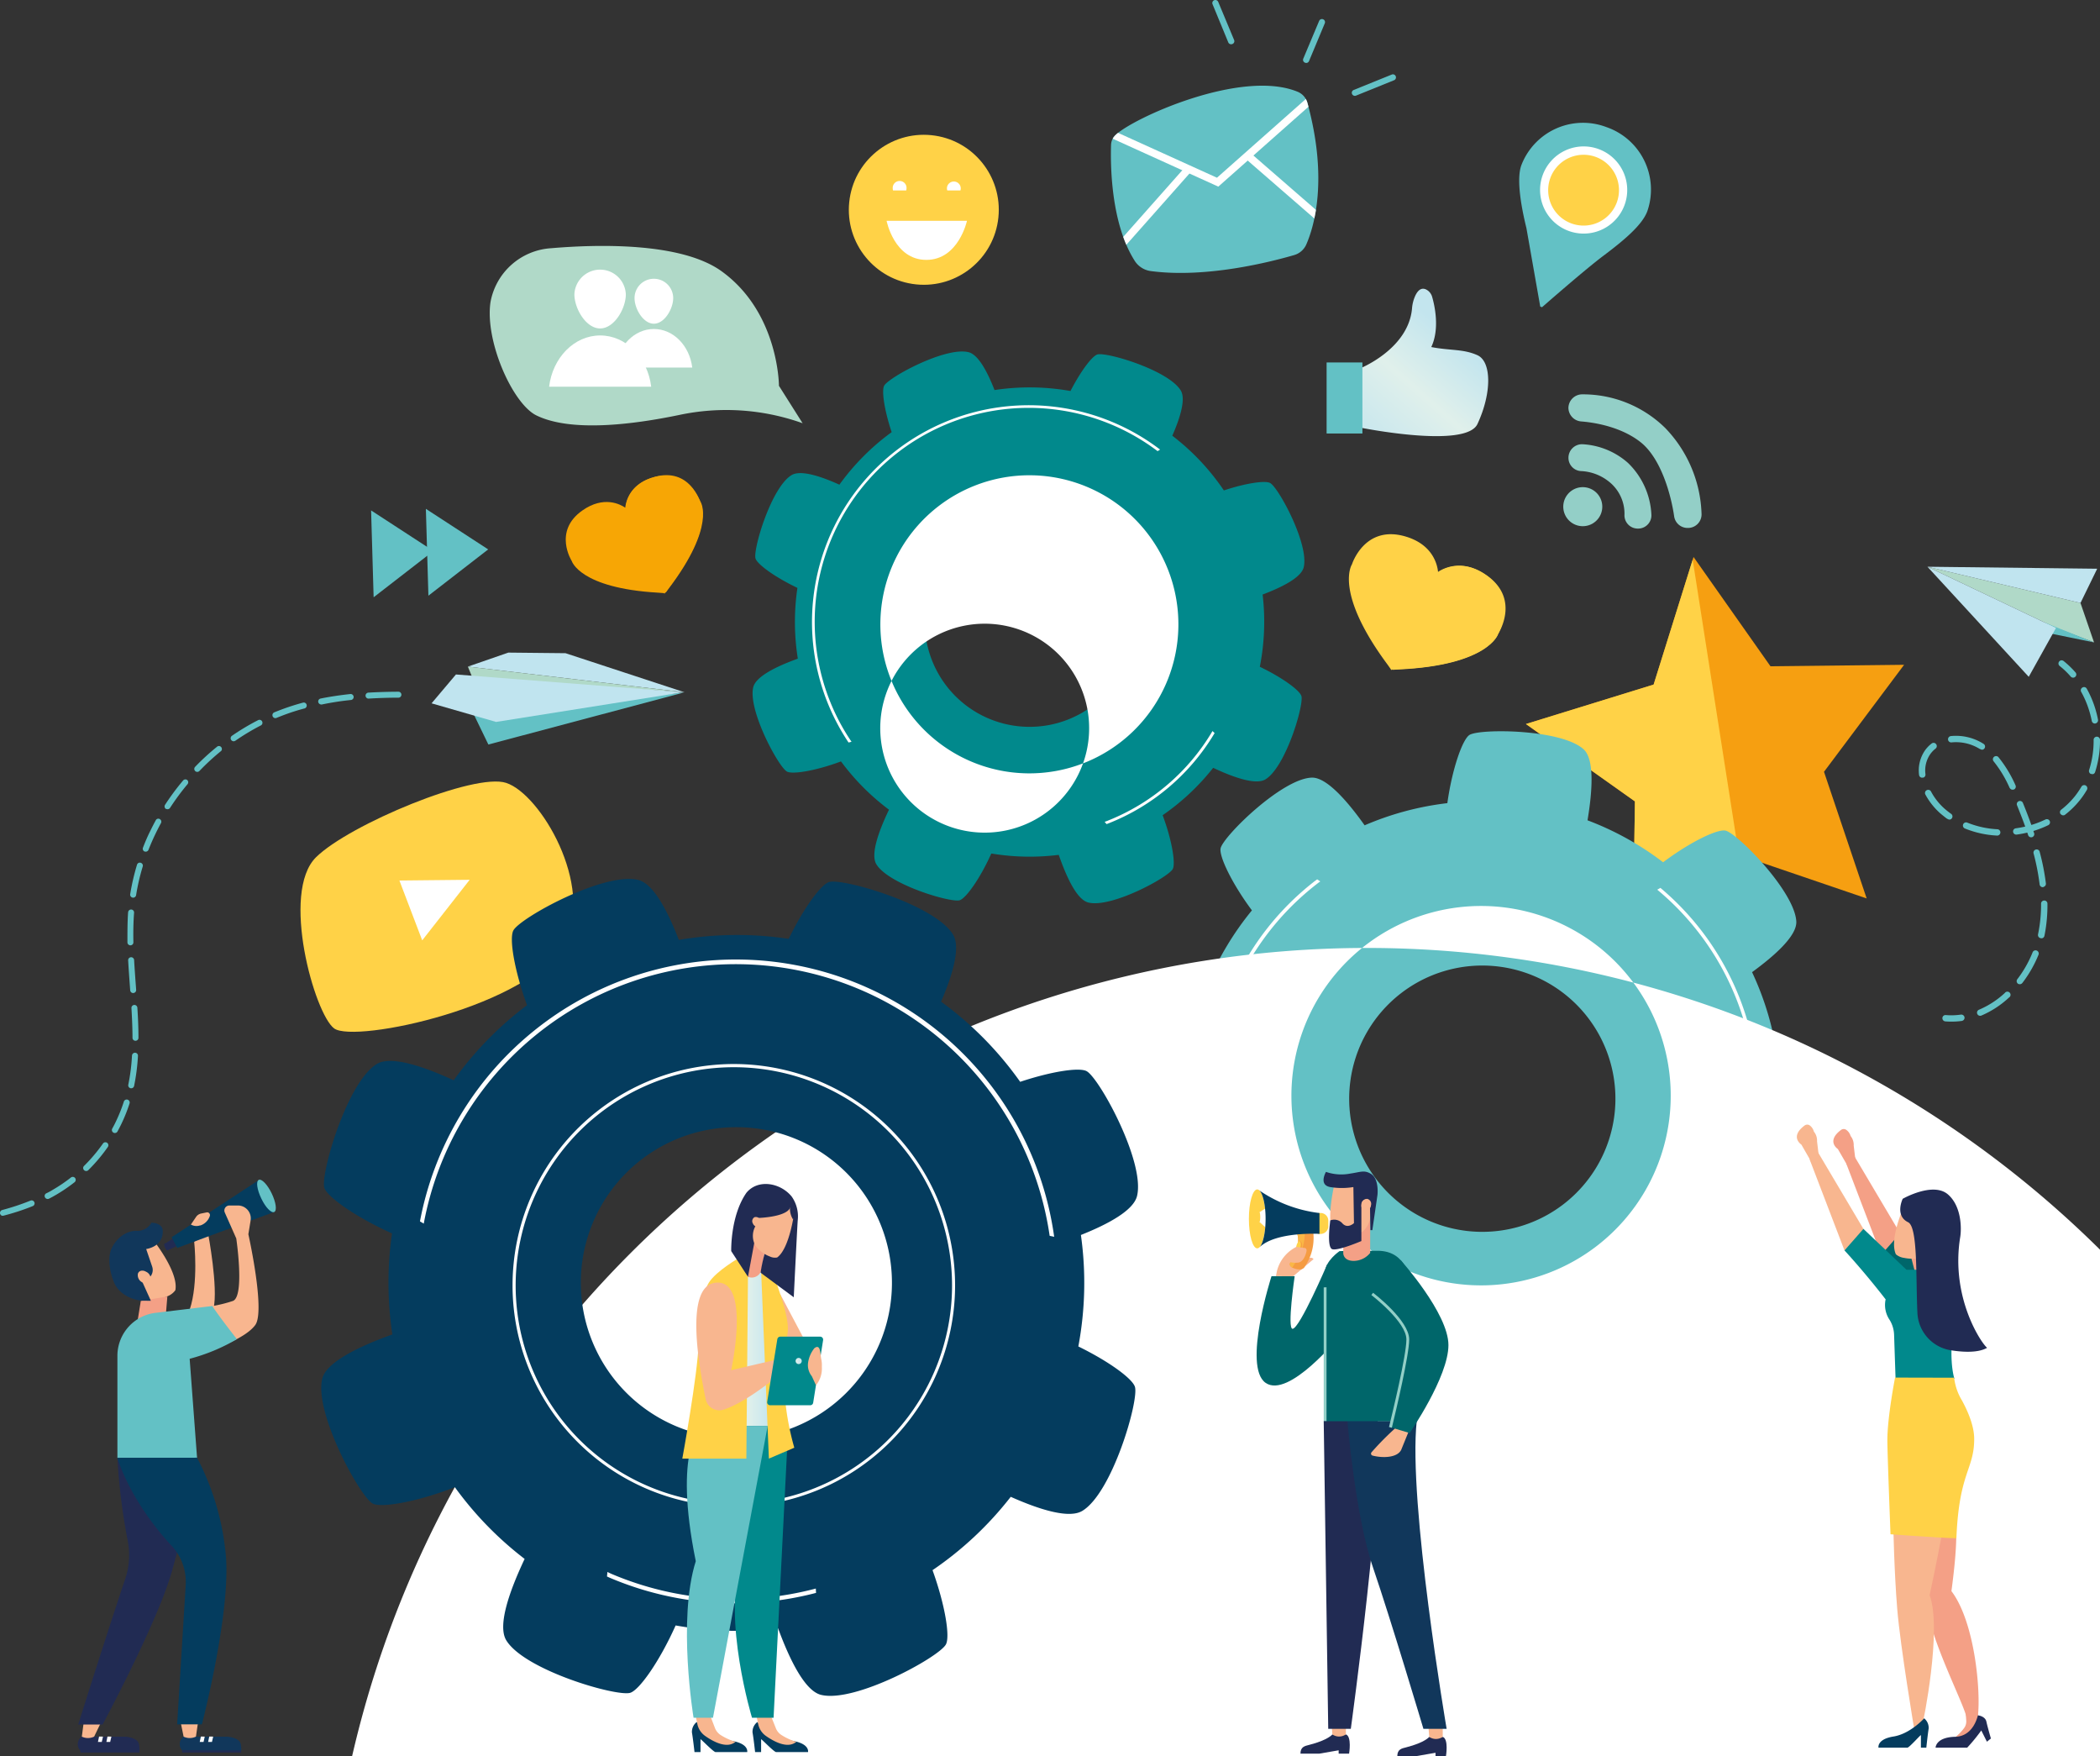 <svg xmlns="http://www.w3.org/2000/svg" xmlns:xlink="http://www.w3.org/1999/xlink" width="465.052" height="388.809" viewBox="0 0 465.052 388.809">
  <rect x="0" y="0" width="465.052" height="388.809" fill="#333333" stroke="none"/>
  <defs>
    <linearGradient id="linear-gradient" x1="0.744" y1="0.335" x2="0.141" y2="1.171" gradientUnits="objectBoundingBox">
      <stop offset="0" stop-color="#c3e5ee"/>
      <stop offset="0.41" stop-color="#e0f0eb"/>
      <stop offset="1" stop-color="#c0e4ef"/>
    </linearGradient>
    <linearGradient id="linear-gradient-2" x1="-55.904" y1="-51.05" x2="-54.944" y2="-51.05" gradientUnits="objectBoundingBox">
      <stop offset="0" stop-color="#f1f8f8"/>
      <stop offset="1" stop-color="#c0e4ef"/>
    </linearGradient>
    <linearGradient id="linear-gradient-3" x1="-48.166" y1="-43.036" x2="-47.175" y2="-43.036" xlink:href="#linear-gradient-2"/>
    <linearGradient id="linear-gradient-4" x1="-68.41" y1="-0.294" x2="-67.418" y2="-0.294" xlink:href="#linear-gradient-2"/>
    <linearGradient id="linear-gradient-5" x1="-90.324" y1="0.366" x2="-89.268" y2="0.366" xlink:href="#linear-gradient-2"/>
    <clipPath id="clip-path">
      <path id="Trazado_62" data-name="Trazado 62" d="M246.05,32c-.14,4-.16,17.12,5.13,25.58A5,5,0,0,0,254.72,60c12.39,1.69,26.93-2.08,31.89-3.53a4.22,4.22,0,0,0,2.69-2.38c1.73-4,4.85-14.43.23-31.33a3.71,3.71,0,0,0-2.16-2.44c-12.57-5.19-37,6.06-40.48,9.72a3.12,3.12,0,0,0-.84,1.96Z" fill="#63c1c5"/>
    </clipPath>
    <linearGradient id="linear-gradient-6" x1="0" y1="0.5" x2="1" y2="0.5" xlink:href="#linear-gradient"/>
    <linearGradient id="linear-gradient-7" y1="0.5" x2="0.993" y2="0.5" gradientUnits="objectBoundingBox">
      <stop offset="0" stop-color="#e0f0eb"/>
      <stop offset="1" stop-color="#c0e4ef"/>
    </linearGradient>
  </defs>
  <g id="Layer_2" data-name="Layer 2" transform="translate(0.001 -0.001)">
    <g id="Ñëîé_1" data-name="Ñëîé 1">
      <path id="Trazado_1" data-name="Trazado 1" d="M70,189.78c-7.92,7.78-.34,34.73,4,37.92,4.57,3.36,43.74-4.92,51.11-19.13,6.5-12.53-5.4-32.72-13-35.23C105.09,171,77.38,182.54,70,189.78Z" fill="#ffd247"/>
      <path id="Trazado_2" data-name="Trazado 2" d="M88.45,194.95,93.5,208.2l10.51-13.41Z" fill="#fff"/>
      <path id="Trazado_3" data-name="Trazado 3" d="M375.04,123.32l-8.84,28.25-28.28,8.73,24.14,17.13-.44,29.59,23.75-17.65,28.01,9.55-9.45-28.04,17.74-23.69-29.59.33Z" fill="#f69f11"/>
      <path id="Trazado_4" data-name="Trazado 4" d="M337.92,160.3l28.28-8.73,8.65-27.65,10.27,65.63-23.5,17.47.44-29.59Z" fill="#ffd247"/>
      <path id="Trazado_5" data-name="Trazado 5" d="M382.16,183.91c-1.71-.45-7.81,2.45-13.86,7a65.559,65.559,0,0,0-16.74-9.29c1.09-6.5,1.56-13.47-.83-15.69-4.85-4.51-22.86-4.65-25.28-3.23-1.55.91-3.87,7.49-4.93,15.12a65.391,65.391,0,0,0-18.32,4.91c-3.83-5.39-8.45-10.68-11.72-10.56-6.62.24-19.45,12.88-20.16,15.59-.44,1.71,2.44,7.77,6.92,13.8a65.289,65.289,0,0,0-9.95,16.68c-6.3-1-12.85-1.36-15,.95-4.51,4.85-4.65,22.86-3.23,25.28.85,1.44,6.6,3.55,13.54,4.69a65.581,65.581,0,0,0,4.89,19.73c-4.78,3.57-9.06,7.6-8.95,10.55.24,6.61,12.87,19.45,15.59,20.16,1.53.4,6.59-1.89,12-5.61a65.45,65.45,0,0,0,18.2,10.74c-.74,5.6-.8,11,1.25,12.9,4.85,4.51,22.87,4.65,25.29,3.23,1.33-.78,3.23-5.76,4.41-12a65.31,65.31,0,0,0,20.58-5.67c3.42,4.47,7.19,8.3,10,8.19,6.62-.24,19.46-12.87,20.16-15.59.4-1.53-1.9-6.61-5.63-12a65.619,65.619,0,0,0,10-18.27c5.86.84,11.67,1,13.66-1.14,4.51-4.85,4.65-22.87,3.23-25.29-.85-1.44-6.65-3.56-13.64-4.7A65.47,65.47,0,0,0,388,215.24c5.11-3.72,9.91-8.05,9.8-11.17C397.51,197.45,384.87,184.61,382.16,183.91ZM346.3,266.57a29.48,29.48,0,1,1,5.28-41.35,29.48,29.48,0,0,1-5.28,41.35Z" fill="#63c1c5"/>
      <path id="Trazado_6" data-name="Trazado 6" d="M353.72,275.78a42,42,0,1,1,7.52-58.85,42,42,0,0,1-7.52,58.85Zm-51-65.9a230.617,230.617,0,1,0,.02,0Z" fill="#fff"/>
      <path id="Trazado_7" data-name="Trazado 7" d="M367.72,196.57c-.23.14-.47.28-.72.41a60.14,60.14,0,0,1-60,102.4h0c-.18.21-.36.41-.56.61a60.91,60.91,0,0,0,61.24-103.43Z" fill="#fff"/>
      <path id="Trazado_8" data-name="Trazado 8" d="M270.34,228.1a59.83,59.83,0,0,1,21.39-32.47c.21-.17.43-.32.65-.48l-.69-.46-.44.32a60.6,60.6,0,0,0-21.62,32.74Z" fill="#fff"/>
      <path id="Trazado_9" data-name="Trazado 9" d="M174.24,170.81c1.19.71,6.44-.15,12-2.23a51.791,51.791,0,0,0,10.63,10.69c-2.25,4.68-4.13,9.85-2.81,12.06,2.69,4.47,16.28,8.52,18.42,8,1.38-.35,4.57-4.82,7.05-10.36a51.79,51.79,0,0,0,14.93.3c1.72,4.91,4,9.92,6.55,10.55,5.07,1.27,17.54-5.48,18.68-7.38.7-1.19-.15-6.41-2.22-11.95A51.571,51.571,0,0,0,268.66,170c4.54,2.14,9.42,3.84,11.55,2.57,4.47-2.68,8.52-16.28,8-18.42-.33-1.28-4.22-4.13-9.22-6.52a51.53,51.53,0,0,0,.62-16c4.4-1.66,8.52-3.77,9.09-6,1.26-5.06-5.49-17.54-7.39-18.67-1.07-.64-5.39,0-10.28,1.62a51.68,51.68,0,0,0-11.42-12.11c1.79-4.07,3-8.14,1.88-10-2.69-4.48-16.28-8.53-18.43-8-1.17.3-3.7,3.65-6,8.1a51.82,51.82,0,0,0-16.82-.21c-1.61-4.13-3.61-7.85-5.75-8.38-5.06-1.27-17.53,5.48-18.67,7.38-.63,1.07,0,5.42,1.64,10.32a51.68,51.68,0,0,0-11.57,11.63c-4.25-1.92-8.61-3.31-10.59-2.12-4.47,2.68-8.52,16.28-8,18.42.33,1.28,4.26,4.15,9.29,6.55a51.8,51.8,0,0,0,.09,15.67c-4.69,1.69-9.27,3.92-9.87,6.31C165.59,157.2,172.34,169.68,174.24,170.81Zm45.23-54.7a23.22,23.22,0,1,1-13.06,30.14,23.22,23.22,0,0,1,13.06-30.14Z" fill="#01898c"/>
      <path id="Trazado_10" data-name="Trazado 10" d="M215.87,107.52a33,33,0,1,1-18.58,42.89,33,33,0,0,1,18.58-42.89Zm24.14,61a23.129,23.129,0,1,0-.01.03Z" fill="#fff"/>
      <path id="Trazado_11" data-name="Trazado 11" d="M187.93,164.39l.64-.16a46.71,46.71,0,0,1-4.83-9.13,47.37,47.37,0,0,1,72.62-55.21h0c.18-.13.37-.24.55-.35a48,48,0,0,0-69,64.85Z" fill="#fff"/>
      <path id="Trazado_12" data-name="Trazado 12" d="M268.51,161.86a47.16,47.16,0,0,1-23.29,19.88l-.59.22.42.5c.13-.05.27-.09.4-.15a47.73,47.73,0,0,0,23.53-20Z" fill="#fff"/>
      <path id="Trazado_13" data-name="Trazado 13" d="M71.81,262.93c.52,2,7,6.56,15,10.15a76.549,76.549,0,0,0,.08,22.37c-7.25,2.6-14.63,6.1-15.53,9.8-1.83,7.52,8.31,26,11.13,27.62,1.81,1.06,9.85-.33,18.24-3.6a76.42,76.42,0,0,0,15.45,15.88c-3.3,7-6.06,14.7-4.08,18,4,6.61,24.23,12.48,27.41,11.66,2-.52,6.53-6.92,10.11-14.93a76.25,76.25,0,0,0,22.69.63c2.57,7,5.95,13.88,9.52,14.74,7.52,1.83,26-8.3,27.62-11.13,1-1.68-.15-8.75-2.94-16.48a76.369,76.369,0,0,0,17.32-16.24c6.37,2.84,12.92,4.9,15.86,3.11,6.62-4,12.49-24.23,11.66-27.4-.46-1.79-5.68-5.64-12.55-9a76.15,76.15,0,0,0,.57-24.68c6.13-2.44,11.66-5.46,12.43-8.63,1.83-7.52-8.3-26-11.13-27.62-1.56-.92-7.72,0-14.75,2.34a76.62,76.62,0,0,0-17.52-17.75c2.6-6,4.35-12.06,2.66-14.84-4-6.61-24.23-12.49-27.4-11.66-1.79.47-5.66,5.71-9,12.6a76.61,76.61,0,0,0-24.33.23c-2.49-6.46-5.65-12.47-9-13.28-7.51-1.83-26,8.31-27.62,11.14-1,1.69.16,8.81,3,16.59a76.55,76.55,0,0,0-16.24,16.63c-6.71-3.09-13.88-5.51-17-3.62C76.86,239.55,71,259.76,71.81,262.93Zm104.75-10.62a34.45,34.45,0,1,1-45.19,18.22,34.45,34.45,0,0,1,45.19-18.22Z" fill="#043c5e"/>
      <path id="Trazado_14" data-name="Trazado 14" d="M181.71,239.5a49,49,0,1,1-64.3,25.91,49,49,0,0,1,64.3-25.91ZM143.6,329.07a48.32,48.32,0,1,0-25.55-63.38A48.32,48.32,0,0,0,143.6,329.07Z" fill="#fff"/>
      <path id="Trazado_15" data-name="Trazado 15" d="M93,270.42c.28.16.57.32.84.5a70.26,70.26,0,0,1,138.61,2.7h0c.32.06.63.13,1,.21A71.18,71.18,0,0,0,93,270.42Z" fill="#fff"/>
      <path id="Trazado_16" data-name="Trazado 16" d="M180.67,351.71a69.92,69.92,0,0,1-45.31-3.27l-.86-.4c0,.33-.05.65-.08,1l.59.27a70.88,70.88,0,0,0,45.71,3.36C180.69,352.33,180.68,352,180.67,351.71Z" fill="#fff"/>
      <path id="Trazado_17" data-name="Trazado 17" d="M301,81.65s10.91-4.27,11.7-13.39a8.15,8.15,0,0,1,.55-2.39c.89-2.24,2-2.14,2.77-1.66a2.62,2.62,0,0,1,1.14,1.54c.52,1.81,1.73,7-.2,11.09,4.24.82,7.1.39,10.23,1.81s3.21,8.34,0,15.22c-2.58,5.58-26.18.76-26.18.76Z" fill="url(#linear-gradient)"/>
      <rect id="Rectángulo_1" data-name="Rectángulo 1" width="7.93" height="15.73" transform="translate(293.78 80.25)" fill="#63c1c5"/>
      <path id="Trazado_18" data-name="Trazado 18" d="M151.61,153.28l-26.38-8.66-12.66-.13-8.96,3.1Z" fill="url(#linear-gradient-2)"/>
      <path id="Trazado_19" data-name="Trazado 19" d="M151.61,153.28l-46.91-3.03-1.09-2.66" fill="#b0d9c8"/>
      <path id="Trazado_20" data-name="Trazado 20" d="M104.88,158.17l.08.08,3.19,6.59,43.35-11.53Z" fill="#63c1c5"/>
      <path id="Trazado_21" data-name="Trazado 21" d="M95.57,155.72l5.4-6.39,50.34,3.93-41.45,6.58Z" fill="url(#linear-gradient-3)"/>
      <path id="Trazado_22" data-name="Trazado 22" d="M11.75,263.39a34.309,34.309,0,0,0,3.95-2.68.66.66,0,0,1,.93.11.67.67,0,0,1-.12.93,36.539,36.539,0,0,1-4.1,2.79c-.51.29-1,.58-1.56.85a.65.65,0,0,1-.59,0,.7.7,0,0,1-.3-.29.66.66,0,0,1,.28-.89A13.128,13.128,0,0,0,11.75,263.39Z" fill="#63c1c5"/>
      <path id="Trazado_23" data-name="Trazado 23" d="M81.58,153.35c2.08-.12,4.26-.19,6.65-.2a.66.66,0,1,1,0,1.32c-2.37,0-4.52.08-6.58.2a.58.58,0,0,1-.32-.06.68.68,0,0,1-.38-.56.67.67,0,0,1,.63-.7Z" fill="#63c1c5"/>
      <path id="Trazado_24" data-name="Trazado 24" d="M70.84,155.9a.65.65,0,0,1-.36-.46.66.66,0,0,1,.52-.78c2.08-.42,4.3-.75,6.6-1a.664.664,0,0,1,.14,1.32,61.99,61.99,0,0,0-6.48,1,.75.75,0,0,1-.42-.08Z" fill="#63c1c5"/>
      <path id="Trazado_25" data-name="Trazado 25" d="M22.8,253.18a.66.66,0,0,1,1.08.76,36.709,36.709,0,0,1-4.33,5.14.67.67,0,0,1-.76.12.55.55,0,0,1-.18-.13.65.65,0,0,1,0-.93,36,36,0,0,0,4.19-4.96Z" fill="#63c1c5"/>
      <path id="Trazado_26" data-name="Trazado 26" d="M25.12,250.77a.66.66,0,0,1-.26-.9c.28-.51.55-1,.81-1.57a35.07,35.07,0,0,0,1.75-4.38.663.663,0,1,1,1.26.41,35.38,35.38,0,0,1-1.82,4.55c-.27.55-.55,1.09-.84,1.63a.67.67,0,0,1-.87.28Z" fill="#63c1c5"/>
      <path id="Trazado_27" data-name="Trazado 27" d="M28.92,240.94l-.15-.05a.66.66,0,0,1-.36-.73,43.45,43.45,0,0,0,.82-6.46.67.67,0,0,1,.7-.62.65.65,0,0,1,.62.7,45.7,45.7,0,0,1-.85,6.64.66.66,0,0,1-.78.52Z" fill="#63c1c5"/>
      <path id="Trazado_28" data-name="Trazado 28" d="M35.65,182.23c-.41.76-.81,1.53-1.19,2.32-.57,1.18-1.1,2.39-1.57,3.59a.67.67,0,0,1-.86.38h-.05a.67.67,0,0,1-.32-.84c.48-1.24,1-2.48,1.61-3.69.39-.8.79-1.59,1.22-2.37a.63.63,0,0,1,.9-.27.66.66,0,0,1,.26.88Z" fill="#63c1c5"/>
      <path id="Trazado_29" data-name="Trazado 29" d="M31.61,191.84a47.411,47.411,0,0,0-1.47,6.35.67.67,0,0,1-.76.55l-.18-.06a.66.66,0,0,1-.37-.7,50,50,0,0,1,1.51-6.52.65.65,0,0,1,.82-.44.66.66,0,0,1,.45.82Z" fill="#63c1c5"/>
      <path id="Trazado_30" data-name="Trazado 30" d="M41.54,173.61a53,53,0,0,0-3.88,5.25.66.66,0,0,1-.84.24h-.08a.66.66,0,0,1-.19-.91,53.39,53.39,0,0,1,4-5.39.65.65,0,0,1,.93-.08.66.66,0,0,1,.06.89Z" fill="#63c1c5"/>
      <path id="Trazado_31" data-name="Trazado 31" d="M52.12,164a.655.655,0,0,1-.92-.17.66.66,0,0,1,.16-.92,51.081,51.081,0,0,1,5.75-3.44.66.66,0,1,1,.6,1.17A51.413,51.413,0,0,0,52.12,164Z" fill="#63c1c5"/>
      <path id="Trazado_32" data-name="Trazado 32" d="M29.54,219.86a.65.65,0,0,1-.34-.06.69.69,0,0,1-.37-.55l-.06-.83c-.14-1.93-.28-3.86-.39-5.78a.661.661,0,1,1,1.32-.07c.11,1.91.25,3.83.39,5.75l.06.83a.66.66,0,0,1-.61.71Z" fill="#63c1c5"/>
      <path id="Trazado_33" data-name="Trazado 33" d="M44.16,170.7a.67.67,0,0,1-.77.13.66.66,0,0,1-.18-1.05,52.709,52.709,0,0,1,4.94-4.52.66.66,0,0,1,.83,1,51.519,51.519,0,0,0-4.82,4.44Z" fill="#63c1c5"/>
      <path id="Trazado_34" data-name="Trazado 34" d="M29.72,222.5a.66.66,0,0,1,.7.62c.17,2.59.24,4.71.24,6.65a.65.65,0,0,1-.66.66.719.719,0,0,1-.29-.06.66.66,0,0,1-.37-.6c0-1.91-.08-4-.23-6.57a.65.65,0,0,1,.61-.7Z" fill="#63c1c5"/>
      <path id="Trazado_35" data-name="Trazado 35" d="M6.7,265.84a.66.66,0,1,1,.49,1.22,51.6,51.6,0,0,1-6.36,2.08.72.72,0,0,1-.46,0,.69.69,0,0,1-.35-.43.67.67,0,0,1,.47-.81,52.683,52.683,0,0,0,6.21-2.06Z" fill="#63c1c5"/>
      <path id="Trazado_36" data-name="Trazado 36" d="M29.08,201.37a.66.66,0,0,1,.61.71c-.15,2-.2,4.15-.15,6.54a.66.66,0,0,1-.64.68.67.67,0,0,1-.31-.07.65.65,0,0,1-.37-.58c0-2.44,0-4.62.15-6.67A.67.67,0,0,1,29.08,201.37Z" fill="#63c1c5"/>
      <path id="Trazado_37" data-name="Trazado 37" d="M64.86,156.22c.74-.23,1.48-.45,2.23-.65a.65.65,0,0,1,.81.46.66.66,0,0,1-.46.82q-1.09.28-2.19.63c-1.34.42-2.68.92-4,1.46a.64.64,0,0,1-.54,0,.67.67,0,0,1,0-1.21C62.1,157.16,63.48,156.66,64.86,156.22Z" fill="#63c1c5"/>
      <path id="Trazado_38" data-name="Trazado 38" d="M460.73,133.5l3,8.73-8.42-3.21-28.47-13.54Z" fill="#b0d9c8"/>
      <path id="Trazado_39" data-name="Trazado 39" d="M463.73,142.23l-14.65-2.99,3.88-1.33Z" fill="#63c1c5"/>
      <path id="Trazado_40" data-name="Trazado 40" d="M460.73,133.5l3.7-7.58-37.59-.44Z" fill="url(#linear-gradient-4)"/>
      <path id="Trazado_41" data-name="Trazado 41" d="M426.84,125.48l28.47,13.54-6.04,10.83Z" fill="url(#linear-gradient-5)"/>
      <path id="Trazado_42" data-name="Trazado 42" d="M459.32,150a.53.53,0,0,0,.23-.13.69.69,0,0,0,.07-1,20.18,20.18,0,0,0-2.63-2.52.7.7,0,0,0-.87,1.1,17.388,17.388,0,0,1,2.44,2.34.71.71,0,0,0,.76.21Z" fill="#63c1c5"/>
      <path id="Trazado_43" data-name="Trazado 43" d="M437.87,224.48a.7.7,0,0,1,.38-.92,19.739,19.739,0,0,0,5.72-3.71.7.7,0,1,1,.94,1,21.24,21.24,0,0,1-6.13,4h0a.7.7,0,0,1-.91-.37Zm9-6.69a.71.71,0,0,1-.12-1,24.91,24.91,0,0,0,3.4-6,.71.71,0,0,1,1.31.53,26.829,26.829,0,0,1-3.6,6.31.78.78,0,0,1-.33.24.72.72,0,0,1-.65-.08Zm5-10.08a.71.71,0,0,1-.54-.84l.06-.31A32.174,32.174,0,0,0,452,200a.71.71,0,0,1,1.41,0,34.309,34.309,0,0,1-.6,6.87l-.07.33a.68.68,0,0,1-.46.52.78.78,0,0,1-.37-.01Zm.59-11.29a.7.7,0,0,1-.78-.61,50.881,50.881,0,0,0-1.34-6.87.7.7,0,0,1,.5-.85.69.69,0,0,1,.85.5,51.453,51.453,0,0,1,1.38,7,.71.71,0,0,1-.46.75Zm-2.44-11.07a.7.7,0,0,1-.88-.44c-.07-.19-.13-.38-.19-.57a23.349,23.349,0,0,1-2.36.44.7.7,0,0,1-.78-.6.69.69,0,0,1,.6-.79c.7-.1,1.39-.22,2.08-.38-.53-1.49-1.13-3-1.81-4.71a.69.69,0,0,1,.38-.91.7.7,0,0,1,.92.38c.71,1.74,1.32,3.34,1.87,4.88a21.43,21.43,0,0,0,3.12-1.21.7.7,0,1,1,.61,1.26,22.4,22.4,0,0,1-3.27,1.28,2,2,0,0,0,.16.49.71.71,0,0,1-.44.88Zm6.32-5.08a.7.7,0,0,1,.12-1,18.159,18.159,0,0,0,3-2.94,19.151,19.151,0,0,0,1.48-2.16.7.7,0,0,1,1.21.71,18.835,18.835,0,0,1-1.6,2.33,19.4,19.4,0,0,1-3.23,3.17.56.56,0,0,1-.2.11.69.69,0,0,1-.74-.22ZM442.26,185a21.71,21.71,0,0,1-7.13-1.57.7.7,0,1,1,.53-1.3,20.57,20.57,0,0,0,6.67,1.47.7.7,0,0,1,.19,1.36A.57.57,0,0,1,442.26,185Zm20.83-13.62a.71.71,0,0,1-.45-.89,21.419,21.419,0,0,0,1-6.76.71.71,0,0,1,1.41,0,22.739,22.739,0,0,1-1.08,7.21.7.7,0,0,1-.44.45.77.77,0,0,1-.44-.06Zm-31.83,9.95c-.52-.37-1-.77-1.5-1.18a15.18,15.18,0,0,1-3.41-4.3.71.71,0,0,1,1.25-.66,13.6,13.6,0,0,0,3.08,3.9c.44.38.91.75,1.39,1.09a.7.7,0,0,1,.17,1,.75.75,0,0,1-.35.26.71.71,0,0,1-.63-.16Zm13.79-6.86a26.247,26.247,0,0,0-3.55-5.9.71.71,0,0,1,.08-1,.7.7,0,0,1,1,.09,27.451,27.451,0,0,1,3.76,6.21.7.7,0,0,1-.35.93h-.06a.7.7,0,0,1-.88-.38Zm19-14.29a.7.7,0,0,1-.82-.56,22.411,22.411,0,0,0-.81-3,20.925,20.925,0,0,0-1.52-3.41.71.71,0,0,1,.28-1,.69.69,0,0,1,.95.28,22.79,22.79,0,0,1,1.62,3.63,23.491,23.491,0,0,1,.86,3.22.72.72,0,0,1-.46.8Zm-38.29,12a.69.69,0,0,1-.78-.62,7.83,7.83,0,0,1,1.35-5.47,7,7,0,0,1,1.42-1.46.69.69,0,0,1,1,.12.7.7,0,0,1-.12,1,5.792,5.792,0,0,0-1.14,1.18,6.35,6.35,0,0,0-1.09,4.5.7.7,0,0,1-.47.74.4.4,0,0,1-.16-.04Zm12.74-6.31a10,10,0,0,0-6.33-1.5.7.7,0,0,1-.77-.62.71.71,0,0,1,.62-.78,11.37,11.37,0,0,1,7.24,1.72.7.7,0,0,1,.21,1,.74.74,0,0,1-.37.28.68.68,0,0,1-.59-.15Z" fill="#63c1c5"/>
      <path id="Trazado_44" data-name="Trazado 44" d="M434.58,226a.71.71,0,0,0,.47-.76.72.72,0,0,0-.8-.6,14.94,14.94,0,0,1-3.34.1.69.69,0,0,0-.76.64.71.71,0,0,0,.64.76,17.239,17.239,0,0,0,3.66-.1Z" fill="#63c1c5"/>
      <path id="Trazado_45" data-name="Trazado 45" d="M368.78,94.77a26,26,0,0,0-18.36-7.46,3.06,3.06,0,0,0-3.09,3h0a3.06,3.06,0,0,0,2.85,3c3.61.29,9.1,1.41,13.12,4.58,4.62,3.65,6.78,11.86,7.44,16.39a3,3,0,0,0,3,2.61h.07a3,3,0,0,0,3-3.17A28.64,28.64,0,0,0,368.78,94.77Z" fill="#93cfc7"/>
      <path id="Trazado_46" data-name="Trazado 46" d="M360.52,102.49a16.52,16.52,0,0,0-10-4.13,3,3,0,0,0-3.18,3h0a2.93,2.93,0,0,0,2.76,2.94,10.62,10.62,0,0,1,6.16,2.3,9.06,9.06,0,0,1,3.48,7.53,2.94,2.94,0,0,0,2.95,2.9h.07a2.93,2.93,0,0,0,2.94-3.16,17,17,0,0,0-5.18-11.38Z" fill="#93cfc7"/>
      <path id="Trazado_47" data-name="Trazado 47" d="M350.5,107.86a4.32,4.32,0,1,0,3.065,1.265A4.33,4.33,0,0,0,350.5,107.86Z" fill="#93cfc7"/>
      <path id="Trazado_48" data-name="Trazado 48" d="M177.74,93.71l-.62-.22a50.21,50.21,0,0,0-26.68-1.62c-10.2,2.12-24,3.88-31.68.09-5.22-2.58-11.38-16.35-10.15-25a14.562,14.562,0,0,1,13.41-12c10.07-.86,28.8-1.41,37.81,5.12,12.67,9.17,12.67,25.34,12.67,25.34Z" fill="#b0d9c8"/>
      <path id="Trazado_49" data-name="Trazado 49" d="M138.59,65.16c0,3.15-2.55,7.56-5.69,7.56s-5.7-4.41-5.7-7.56a5.7,5.7,0,0,1,11.39,0Z" fill="#fff"/>
      <path id="Trazado_50" data-name="Trazado 50" d="M149.08,66c0,2.36-1.92,5.67-4.28,5.67s-4.28-3.31-4.28-5.67a4.28,4.28,0,1,1,8.56,0Z" fill="#fff"/>
      <path id="Trazado_51" data-name="Trazado 51" d="M153.3,81.38c-.59-4.83-4.17-8.54-8.5-8.54s-7.91,3.71-8.5,8.54Z" fill="#fff"/>
      <path id="Trazado_52" data-name="Trazado 52" d="M144.21,85.62c-.78-6.41-5.54-11.35-11.3-11.35s-10.53,4.94-11.31,11.35Z" fill="#fff"/>
      <path id="Trazado_53" data-name="Trazado 53" d="M129,113c4.69-3.29,8.35-1.36,9.46-.6.15-1.34,1-5.36,6.58-6.84,7.73-2.08,10,5.52,10,5.52s3.49,5.25-7,19.12c-.28.38-.54.73-.78,1.08v.1h-.21v-.06l-1.33-.1c-17.33-1-19.1-7-19.1-7S122.39,117.6,129,113Z" fill="#f7a605"/>
      <path id="Trazado_54" data-name="Trazado 54" d="M138.56,112.07c.26-1.59,1.4-5.22,6.52-6.48,7.24-1.77,10.06,5.52,10.06,5.52s3.48,5.26-7,19.13c-.26.34-.5.67-.73,1Z" fill="#f7a605"/>
      <path id="Trazado_55" data-name="Trazado 55" d="M311,118.71c6.34,1.74,7.31,6.38,7.46,7.91,1.28-.85,5.47-3,10.84.81,7.47,5.31,2.47,12.9,2.47,12.9s-2.09,6.92-22,7.83l-1.52.09-.06.12h0a.359.359,0,0,1-.07-.1h-.1v-.07c-.28-.4-.56-.81-.88-1.24-11.81-16-7.75-22-7.75-22S302.11,116.27,311,118.71Z" fill="#ffd247"/>
      <path id="Trazado_56" data-name="Trazado 56" d="M318.8,126.48c1.6-.93,5.63-2.57,10.49,1,6.85,5.1,2.47,12.91,2.47,12.91s-2.09,6.91-22,7.83l-1.41.08Z" fill="#ffd247"/>
      <circle id="Elipse_1" data-name="Elipse 1" cx="16.6" cy="16.6" r="16.6" transform="matrix(0.102, -0.995, 0.995, 0.102, 186.37, 61.273)" fill="#ffd247"/>
      <path id="Trazado_57" data-name="Trazado 57" d="M196.34,48.89h17.8s-1.87,8.65-9,8.65S196.34,48.89,196.34,48.89Z" fill="#fff"/>
      <path id="Trazado_58" data-name="Trazado 58" d="M212.69,42.16a1.621,1.621,0,0,0,.07-.44,1.53,1.53,0,0,0-3.06,0,1.32,1.32,0,0,0,.08.44Z" fill="#fff"/>
      <path id="Trazado_59" data-name="Trazado 59" d="M200.68,42.16a1.62,1.62,0,0,0,.07-.44,1.53,1.53,0,1,0-3.05,0,1.31,1.31,0,0,0,.07.44Z" fill="#fff"/>
      <path id="Trazado_60" data-name="Trazado 60" d="M246.05,32c-.14,4-.16,17.12,5.13,25.58A5,5,0,0,0,254.72,60c12.39,1.69,26.93-2.08,31.89-3.53a4.22,4.22,0,0,0,2.69-2.38c1.73-4,4.85-14.43.23-31.33a3.71,3.71,0,0,0-2.16-2.44c-12.57-5.19-37,6.06-40.48,9.72a3.12,3.12,0,0,0-.84,1.96Z" fill="#63c1c5"/>
      <g id="Grupo_1" data-name="Grupo 1" clip-path="url(#clip-path)">
        <path id="Trazado_61" data-name="Trazado 61" d="M269.8,41.32,245.35,30.23l.69-1.52L269.5,39.35l20.31-17.99,1.11,1.25Z" fill="#fff"/>
        <rect id="Rectángulo_2" data-name="Rectángulo 2" width="22.88" height="1.67" transform="translate(247.395 53.971) rotate(-48.45)" fill="#fff"/>
        <rect id="Rectángulo_3" data-name="Rectángulo 3" width="1.67" height="21.42" transform="matrix(0.656, -0.755, 0.755, 0.656, 275.777, 35.09)" fill="#fff"/>
      </g>
      <path id="Trazado_63" data-name="Trazado 63" d="M272.93,9.74a.67.67,0,0,0,.37-.88L269.78.42a.69.69,0,0,0-.89-.37.67.67,0,0,0-.37.88L272,9.37a.69.69,0,0,0,.93.37Z" fill="#63c1c5"/>
      <path id="Trazado_64" data-name="Trazado 64" d="M299.41,20.8a.67.67,0,0,1,.37-.88l8.48-3.43a.68.68,0,0,1,.52,1.25l-8.48,3.43a.69.69,0,0,1-.89-.37Z" fill="#63c1c5"/>
      <path id="Trazado_65" data-name="Trazado 65" d="M289,13.88a.67.67,0,0,0,.89-.36l3.5-8.39a.68.68,0,0,0-1.25-.53L288.61,13a.67.67,0,0,0,.39.88Z" fill="#63c1c5"/>
      <path id="Trazado_66" data-name="Trazado 66" d="M355.77,28.15A14.62,14.62,0,0,0,336.9,36.6c-1.17,3.22.1,9.74,1.13,13.9l3.06,17.38.4.14s9.38-8.23,13.52-11.34,8.63-6.71,9.8-9.93a14.63,14.63,0,0,0-9.04-18.6ZM347.7,50.33a9.09,9.09,0,1,1,11.66-5.44A9.09,9.09,0,0,1,347.7,50.33Z" fill="#63c1c5"/>
      <path id="Trazado_67" data-name="Trazado 67" d="M348.09,49.28a7.83,7.83,0,1,1,10-4.69,7.83,7.83,0,0,1-10,4.69Z" fill="#043c5e"/>
      <path id="Trazado_68" data-name="Trazado 68" d="M341.62,38.81a9.65,9.65,0,1,0,4.983-5.477,9.65,9.65,0,0,0-4.983,5.477Z" fill="#fff"/>
      <path id="Trazado_69" data-name="Trazado 69" d="M343.32,39.43a7.84,7.84,0,1,0,10.05-4.69,7.84,7.84,0,0,0-10.05,4.69Z" fill="#ffd247"/>
      <path id="Trazado_70" data-name="Trazado 70" d="M108.11,121.64l-13.8-8.98.56,19.23Z" fill="#63c1c5"/>
      <path id="Trazado_71" data-name="Trazado 71" d="M95.98,121.99l-13.8-8.98.56,19.23Z" fill="#63c1c5"/>
      <path id="Trazado_72" data-name="Trazado 72" d="M40.66,384.5H50.3c1.28.14,2.71.5,3,1.61a6.37,6.37,0,0,1,.14,1.47c-.34.4-13.13-.05-13.13-.05v-.05a2,2,0,0,1,.35-2.98Z" fill="#11375b"/>
      <path id="Trazado_73" data-name="Trazado 73" d="M53.39,387.56l-13.12-.05.11.51H53.41Z" fill="#212b53"/>
      <path id="Trazado_74" data-name="Trazado 74" d="M44.48,384.48l.86.01-.26,1.18h-.85Z" fill="#fff"/>
      <path id="Trazado_75" data-name="Trazado 75" d="M46.34,384.48l.87.01-.27,1.18h-.85Z" fill="#fff"/>
      <path id="Trazado_76" data-name="Trazado 76" d="M40,381.28l.66,3.22h0a3.14,3.14,0,0,0,2.58.06l.15-.07.47-3.21Z" fill="#f8b68f"/>
      <path id="Trazado_77" data-name="Trazado 77" d="M18.12,384.5h9.64c1.28.14,2.72.5,3,1.61a6.69,6.69,0,0,1,.13,1.47c-.34.4-13.12-.05-13.12-.05l-.06-.05a2,2,0,0,1,.41-2.98Z" fill="#212b53"/>
      <path id="Trazado_78" data-name="Trazado 78" d="M30.86,387.56l-13.13-.05.11.51H30.87Z" fill="#212b53"/>
      <path id="Trazado_79" data-name="Trazado 79" d="M21.94,384.48l.87.01-.27,1.18h-.85Z" fill="#fff"/>
      <path id="Trazado_80" data-name="Trazado 80" d="M23.8,384.48l.87.01-.27,1.18h-.84Z" fill="#fff"/>
      <path id="Trazado_81" data-name="Trazado 81" d="M18.54,381.28l-.42,3.22h0a3.16,3.16,0,0,0,2.59.06l.14-.07,1.55-3.21Z" fill="#f8b68f"/>
      <path id="Trazado_82" data-name="Trazado 82" d="M32.93,273.26,25,278.44l2.45,6.28c0,.08.08.17.12.25h.69A6.14,6.14,0,0,1,33.32,288a10.781,10.781,0,0,0,3.75-1,3.9,3.9,0,0,0,1.76-1.34C39.68,281.26,32.93,273.26,32.93,273.26Z" fill="#f8b68f"/>
      <path id="Trazado_83" data-name="Trazado 83" d="M43,274.89s1,9.21-1,15.08c.91.79,4.24,4.37,5.29-.27s-1.18-16.44-1.18-16.44Z" fill="#f8b68f"/>
      <path id="Trazado_84" data-name="Trazado 84" d="M38.27,274.23l-1.87,1.21.66,1.39,2.01-.88Z" fill="#212b53"/>
      <path id="Trazado_85" data-name="Trazado 85" d="M37.17,275.91c.18.43.2.83,0,.91s-.46-.21-.65-.64-.2-.83,0-.91S37,275.48,37.17,275.91Z" fill="#212b53"/>
      <path id="Trazado_86" data-name="Trazado 86" d="M60.81,267.43a.43.43,0,0,0,0-.05A18.369,18.369,0,0,0,59,264.14a15.852,15.852,0,0,1-1.73-2.84L38,273.93l1.25,2.36,21.58-8A6.459,6.459,0,0,1,60.81,267.43Z" fill="#043c5e"/>
      <path id="Trazado_87" data-name="Trazado 87" d="M31.18,288.02l-.7,4.34h6.14l.44-5.31Z" fill="#f4a086"/>
      <path id="Trazado_88" data-name="Trazado 88" d="M47,298.78s7.26-2.31,9.53-5.42S55,273.26,55,273.26l.5-3.06a2.85,2.85,0,0,0-2.78-3.3H50.78a1.11,1.11,0,0,0-1,1.56l2.54,5.73s1.92,12.88-.76,13.85a30.381,30.381,0,0,1-6.81,1.42Z" fill="#f8b68f"/>
      <path id="Trazado_89" data-name="Trazado 89" d="M33.41,288l-1.87-4.13,1.22-.76a2.29,2.29,0,0,0,.94-2.67l-1.33-3.9s3.78-.46,3.67-4c0-1.82-2.5-1.83-2.5-1.83a3.63,3.63,0,0,1-3.06,1.82c-1-.13-3.72.24-5.56,3.45-1.23,2.16-.69,5.54.39,8.08,1,2.28,3.43,3.55,5.87,3.92Z" fill="#11375b"/>
      <path id="Trazado_90" data-name="Trazado 90" d="M26,322.78a135.641,135.641,0,0,0,2.29,18.38,16.4,16.4,0,0,1-.57,8.45c-4.33,12.87-10.4,32.21-10.4,32.21h5.4S35,359,38.15,347.62s3.69-14.94,3.69-14.94l-3.75-9.9Z" fill="#212b53"/>
      <path id="Trazado_91" data-name="Trazado 91" d="M30.54,282a1.77,1.77,0,0,0,1,1.93c.78.41,1.59.21,1.81-.44a1.73,1.73,0,0,0-1-1.92C31.57,281.11,30.76,281.31,30.54,282Z" fill="#f8b68f"/>
      <path id="Trazado_92" data-name="Trazado 92" d="M43.64,322.78H26V300.19a9.58,9.58,0,0,1,8.69-9.55L47,289.16s1.44,2.21,5.46,7.33A41.4,41.4,0,0,1,42,300.84Z" fill="#63c1c5"/>
      <path id="Trazado_93" data-name="Trazado 93" d="M26,322.78s2.48,9,11.66,19.09A11.78,11.78,0,0,1,41.12,351l-1.89,30.78h5.48s6.67-25.56,5.23-38.16a57.82,57.82,0,0,0-6.3-20.88Z" fill="#043c5e"/>
      <path id="Trazado_94" data-name="Trazado 94" d="M57.86,265.34c.94,2,2.23,3.31,2.87,3s.38-2.15-.56-4.11-2.23-3.31-2.87-3S56.91,263.38,57.86,265.34Z" fill="#63c1c5"/>
      <path id="Trazado_95" data-name="Trazado 95" d="M42.27,271.13l.16.07a2.45,2.45,0,0,0,1.84.12h.11a3.3,3.3,0,0,0,2.09-2.11h0a.61.61,0,0,0-.71-.78l-1.22.25a1.8,1.8,0,0,0-1.15.79Z" fill="#f8b68f"/>
      <path id="Trazado_96" data-name="Trazado 96" d="M172.81,286.58l5.67,10.69-6.25-.31-.44-10.72Z" fill="#f8b68f"/>
      <path id="Trazado_97" data-name="Trazado 97" d="M163.9,281.85l5.24-.01,2.17,33.87h-9.39Z" fill="url(#linear-gradient-6)"/>
      <path id="Trazado_98" data-name="Trazado 98" d="M154.28,381.27a2.74,2.74,0,0,0-1.05,2.31c.23,1.3.57,4.34.57,4.34h1.33v-2.84c0-.18,2.86,2.84,3.34,2.84h7s.47-1.91-3.66-2.53S154.28,381.27,154.28,381.27Z" fill="#043c5e"/>
      <path id="Trazado_99" data-name="Trazado 99" d="M157.34,380l.95,2.49a3.27,3.27,0,0,0,1.3,1.65,12.941,12.941,0,0,0,3.29,1.5c-1.91,1.63-5-.08-6.7-1.28a4.32,4.32,0,0,1-1.71-2.47l-.39-1.89Z" fill="#f8b68f"/>
      <path id="Trazado_100" data-name="Trazado 100" d="M167.71,381.27a2.73,2.73,0,0,0-1.06,2.31c.24,1.3.57,4.34.57,4.34h1.33v-2.84c0-.18,2.86,2.84,3.34,2.84h7.05s.47-1.91-3.67-2.53S167.71,381.27,167.71,381.27Z" fill="#043c5e"/>
      <path id="Trazado_101" data-name="Trazado 101" d="M170.76,380l1,2.49a3.17,3.17,0,0,0,1.3,1.65,12.61,12.61,0,0,0,3.29,1.5c-1.92,1.63-5-.08-6.71-1.28a4.26,4.26,0,0,1-1.7-2.47l-.4-1.89Z" fill="#f8b68f"/>
      <path id="Trazado_102" data-name="Trazado 102" d="M159.88,315.71s-.88,5.06,4.19,29.94c-4.1,13,2.46,34.66,2.46,34.66h4.78l3.26-64.6Z" fill="#01898c"/>
      <path id="Trazado_103" data-name="Trazado 103" d="M168.57,281.85l1.7,41.09,5.63-2.41a60.46,60.46,0,0,1-2.3-18.43c-.86-7.75,3.54-3.67-1.85-18.59C169.75,281.84,168.57,281.85,168.57,281.85Z" fill="#ffd247"/>
      <path id="Trazado_104" data-name="Trazado 104" d="M169.3,277.6l-.66,3.47a2.2,2.2,0,0,1-3.33,1.45L163,281.07l4.12-9.32Z" fill="#f4a086"/>
      <path id="Trazado_105" data-name="Trazado 105" d="M155.28,315.71s-6.27,5.06-1.2,29.94c-4.1,13-.49,34.66-.49,34.66h4.3L170,315.71Z" fill="#63c1c5"/>
      <path id="Trazado_106" data-name="Trazado 106" d="M163.9,278.36s-5.29,3-6.93,5.63-2.11,8.29-2.26,13.42c-.21,7-3.61,25.53-3.61,25.53h14.18l.36-40.26Z" fill="#ffd247"/>
      <path id="Trazado_107" data-name="Trazado 107" d="M174.34,267.21c-3.2-.81-6.29,2.48-6.29,2.48l-2.41,13L161.93,277s-.22-7.77,3.37-12.92c2.57-3.11,7.5-2.22,10,.81a7.63,7.63,0,0,1,1.35,5.39c-.16,2.51-.87,16.94-.87,16.94l-7.35-5.44a35.12,35.12,0,0,1,.88-4.14C170.51,273,176.5,267.76,174.34,267.21Z" fill="#212b53"/>
      <path id="Trazado_108" data-name="Trazado 108" d="M167.09,269.49a1.15,1.15,0,0,1,1.37.71,1,1,0,0,1-.35,1.41,1.17,1.17,0,0,1-1.37-.71,1,1,0,0,1,.35-1.41Z" fill="#f8b68f"/>
      <path id="Trazado_109" data-name="Trazado 109" d="M170.53,278.21a2.55,2.55,0,0,0,1.57.2c2.79-2,3.8-10.09,3.8-10.09L173.69,266l-4.4,1-2.17,4.81a4.42,4.42,0,0,0,.18,4h0a7.11,7.11,0,0,0,3.23,2.4Z" fill="#f8b68f"/>
      <path id="Trazado_110" data-name="Trazado 110" d="M175.08,267c-.23,2.44-7,2.65-7,2.65l-.35-3.31,4-2.18,3.14,1.88a2.16,2.16,0,0,1,.21.96Z" fill="#212b53"/>
      <path id="Trazado_111" data-name="Trazado 111" d="M174.93,267.52a4.6,4.6,0,0,0,.7,2.49l.54-1v-.84l-.53-.66S175.16,266.61,174.93,267.52Z" fill="#212b53"/>
      <path id="Trazado_112" data-name="Trazado 112" d="M158.42,284c-6.87.8-3.63,18.51-2.15,25.77a3.08,3.08,0,0,0,3.93,2.34c6-1.89,14.69-9.71,14.69-9.71l-1.38-1.74-11.59,2.71S166.37,283.06,158.42,284Z" fill="#f8b68f"/>
      <path id="Trazado_113" data-name="Trazado 113" d="M172.14,296.5l-2.24,13.86a.66.66,0,0,0,.65.77h8.88a.66.66,0,0,0,.65-.56l2.2-13.87a.66.66,0,0,0-.65-.76H172.8a.67.67,0,0,0-.66.56Z" fill="#01898c"/>
      <path id="Trazado_114" data-name="Trazado 114" d="M182,302.64a6.319,6.319,0,0,0-.15-1.81c-.22-1.31-.16-3.36-1.5-2.34a6.69,6.69,0,0,0-1.41,3.28,3.92,3.92,0,0,0,.84,2.93l.92,2A5.84,5.84,0,0,0,182,302.64Z" fill="#f8b68f"/>
      <path id="Trazado_115" data-name="Trazado 115" d="M176.19,301.33a.68.68,0,1,0,.67-.68.68.68,0,0,0-.67.68Z" fill="url(#linear-gradient-7)"/>
      <path id="Trazado_116" data-name="Trazado 116" d="M408.86,257.62l7.73,20.21,4.87-3.63-10.89-18.36Z" fill="#f4a086"/>
      <path id="Trazado_117" data-name="Trazado 117" d="M409.82,251.51a3.17,3.17,0,0,1,.69,2.14l.35,2.91-.4.46-1.37,1.21c.05-.6.12,0,.12,0L407,254.4s-2.66-1.71.69-4.22a1,1,0,0,1,1.1-.07,2.47,2.47,0,0,1,1.03,1.4Z" fill="#f4a086"/>
      <path id="Trazado_118" data-name="Trazado 118" d="M425.93,292.43a126.747,126.747,0,0,1-9.34-14.6l4.19-4.77,5.15,6Z" fill="#00666a"/>
      <path id="Trazado_119" data-name="Trazado 119" d="M438,380l-2.46.43c-.51-3.05-8.17-17.53-8.8-25.06a169.44,169.44,0,0,0-2.63-17.64l8.24-2.45s2.09,0-.2,17C437.31,359.07,438.69,374.41,438,380Z" fill="#f4a086"/>
      <path id="Trazado_120" data-name="Trazado 120" d="M431.94,329.1s-1.93,11.64-4.62,24.09c2.81,7.52-1.48,28.5-1.56,28.42-.32-.3-1.8,1.52-1.8,1.52s-3.12-18.51-3.81-26.86-.87-18.53-.87-18.53Z" fill="#f8b68f"/>
      <path id="Trazado_121" data-name="Trazado 121" d="M426.11,380.44a2.74,2.74,0,0,1,1,2.26c-.21,1.27-.52,4.24-.52,4.24h-1.2v-2.77c0-.18-2.58,2.77-3,2.77H416s-.42-1.87,3.32-2.47S426.11,380.44,426.11,380.44Z" fill="#043c5e"/>
      <path id="Trazado_122" data-name="Trazado 122" d="M435.26,378.33l.17,2.64a2.43,2.43,0,0,1-.43,1.57,10.12,10.12,0,0,1-1.92,2c1.85.59,3.53-1.48,4.41-2.86a3.27,3.27,0,0,0,.48-2.26l-.31-2.08Z" fill="#f4a086"/>
      <path id="Trazado_123" data-name="Trazado 123" d="M438,379.78s1.62.15,1.89,1.39,1,3.74,1,3.74l-.88.71-1.25-2.49a38.216,38.216,0,0,1-3.12,3.81h-7s0-2.31,4.36-2.41C437.1,384.43,438,379.78,438,379.78Z" fill="#212b53"/>
      <path id="Trazado_124" data-name="Trazado 124" d="M400.73,256.65l7.74,20.21,4.87-3.63-10.89-18.36Z" fill="#f8b68f"/>
      <path id="Trazado_125" data-name="Trazado 125" d="M401.69,250.54a3.11,3.11,0,0,1,.7,2.13l.34,2.92-.4.45L401,257.25c.05-.6.12,0,.12,0l-2.2-3.83s-2.66-1.7.7-4.22a1,1,0,0,1,1.1-.07,2.49,2.49,0,0,1,.97,1.41Z" fill="#f8b68f"/>
      <path id="Trazado_126" data-name="Trazado 126" d="M424.12,281.81h4.99l-1.99-5.86-3.9,2.4Z" fill="#f4a086"/>
      <path id="Trazado_127" data-name="Trazado 127" d="M417.5,288.11a1.874,1.874,0,0,1,.09-.41c-4.93-6.36-9.12-10.85-9.12-10.85l4.19-4.77,9.54,9.05H425a5.61,5.61,0,0,1,7.08.91c1.21,1.25,2,4.62,1.21,8.19-2.23,9.82-.49,15-.49,15l-12.86,4.8s-.29-8.55-.49-14.54h0a6.71,6.71,0,0,0-1-3.28A5.89,5.89,0,0,1,417.5,288.11Z" fill="#01898c"/>
      <path id="Trazado_128" data-name="Trazado 128" d="M422.37,265.42l8.17,2.86-.8,6.1a.485.485,0,0,1-.05.26l-.47.09h-.15a5.57,5.57,0,0,0-3.82,3.83,9.8,9.8,0,0,1-3.54-.05,3.58,3.58,0,0,1-1.86-.8C418.13,274,422.37,265.42,422.37,265.42Z" fill="#f8b68f"/>
      <path id="Trazado_129" data-name="Trazado 129" d="M422.56,270.61c2.2,1.08,1.68,12.42,2.06,20.14a8.78,8.78,0,0,0,7.43,8.21c2.92.46,6.11.55,8-.55-1.27-1-8.15-11.16-5.95-24.55.29-1.77.33-6.68-2.64-9.34-3.3-3-10.1.9-10.1.9S419.54,269.14,422.56,270.61Z" fill="#212b53"/>
      <path id="Trazado_130" data-name="Trazado 130" d="M419.67,305s-1.71,8.72-1.71,13.9c0,2.85.7,20.79.7,20.79s12.21.88,14.59.88c.59-14.7,3.94-15.15,3.94-22,0-3-1.53-6.34-2.7-8.49a12.391,12.391,0,0,1-1.7-4.77l-.08-.28Z" fill="#ffd247"/>
      <path id="Trazado_131" data-name="Trazado 131" d="M295.06,384s-.9,1.24-5.13,2.32c-.93.24-1.94.4-1.94,1.94h4.18l4.28-.74v.74h2.31s.64-3.78-.71-4.26Z" fill="#212b53"/>
      <path id="Trazado_132" data-name="Trazado 132" d="M294.84,381.29l.22,2.72h0a2.61,2.61,0,0,0,2.83.09l.16-.09v-2.72Z" fill="#f8b68f"/>
      <path id="Trazado_133" data-name="Trazado 133" d="M316.51,384.55s-.9,1.24-5.13,2.32c-.94.24-1.94.4-1.94,1.94h4.18l4.28-.74v.74h2.31s.64-3.78-.71-4.26Z" fill="#212b53"/>
      <path id="Trazado_134" data-name="Trazado 134" d="M316.29,381.84l.22,2.71h0a2.61,2.61,0,0,0,2.83.09l.16-.09v-2.71Z" fill="#f8b68f"/>
      <path id="Trazado_135" data-name="Trazado 135" d="M293.14,314.63l1,68.14h5s7.56-55,5.95-68.14S293.14,314.63,293.14,314.63Z" fill="#212b53"/>
      <path id="Trazado_136" data-name="Trazado 136" d="M298.39,314.61s1.72,20.93,5.69,32.52,11.14,35.64,11.14,35.64h5.14s-8.58-50.26-6.62-68.16H298.39Z" fill="#11375b"/>
      <path id="Trazado_137" data-name="Trazado 137" d="M293.91,279.93s-6.12,14.27-7.67,14.27c-1.24,0,.47-11.65.47-11.65h-5.13s-6.44,20-1.32,23.61,16.39-10.32,16.39-10.32Z" fill="#00666a"/>
      <path id="Trazado_138" data-name="Trazado 138" d="M312.16,316.42,310.3,321c-.89,1.8-4.17,1.84-6.35,1.27a.45.45,0,0,1-.21-.74,62.946,62.946,0,0,1,5.37-5.43Z" fill="#f8b68f"/>
      <path id="Trazado_139" data-name="Trazado 139" d="M296.65,277s-3.2,2.17-3.2,4.66v33h18.72V283.78s-.38-6.85-7.08-6.85S296.65,277,296.65,277Z" fill="#00666a"/>
      <path id="Trazado_140" data-name="Trazado 140" d="M293.76,314.63V285.01l-.62.02v29.6Z" fill="#93cfc7"/>
      <path id="Trazado_141" data-name="Trazado 141" d="M303.43,269.62v7.78a4.75,4.75,0,0,1-3.63,1.77c-2.33,0-2.33-1.68-2.33-1.68v-5l3.45-.9Z" fill="#f4a086"/>
      <path id="Trazado_142" data-name="Trazado 142" d="M297.17,274a2.91,2.91,0,0,1-1.74-.45c-2.07-3.31.29-12.22.29-12.22l7.53,1.35.24,6a5,5,0,0,1-1.88,4.12h0A8,8,0,0,1,297.17,274Z" fill="#f8b68f"/>
      <path id="Trazado_143" data-name="Trazado 143" d="M299.71,262.82a16,16,0,0,1-5.13,0c-2.63-.47-.94-3.36-.94-3.36a10.38,10.38,0,0,0,5.4.37c2.33-.34,3-.8,4.45,0,2,1.09,1.55,4.76,1.55,4.76l-1.13,7.77h-.42s-.1-4.62-.1-6.19c-.44-.72-.91-.72-1.28-.54a1.18,1.18,0,0,0-.63,1.07v8.07s-5.13,2.21-6.44,1.81-.44-6.38-.44-6.38a2.41,2.41,0,0,1,2.68.66c1.16,1.29,2.56-.06,2.56-.06Z" fill="#212b53"/>
      <path id="Trazado_144" data-name="Trazado 144" d="M282.57,282.55l.18-1a8.19,8.19,0,0,1,4.58-5.6h2.17l-.67,4.65-3.07,1.94Z" fill="#f8b68f"/>
      <path id="Trazado_145" data-name="Trazado 145" d="M302.76,265.43a1.31,1.31,0,0,0-1.24,1.23,1.14,1.14,0,0,0,.85,1.41,1.3,1.3,0,0,0,1.24-1.23,1.13,1.13,0,0,0-.85-1.41Z" fill="#f8b68f"/>
      <path id="Trazado_146" data-name="Trazado 146" d="M287.93,280.09l-4.23,2.46h2.7l4.48-3.76s-.32-.65-1.34-.1A5.23,5.23,0,0,0,287.93,280.09Z" fill="#f8b68f"/>
      <path id="Trazado_147" data-name="Trazado 147" d="M310.18,279s10.58,11.76,10.58,18.81-8.59,19.47-8.59,19.47L307.93,316s3.83-15.37,3.83-19.46-7.87-10.08-7.87-10.08" fill="#00666a"/>
      <path id="Trazado_148" data-name="Trazado 148" d="M311.45,296.56c0,3.52-3.12,16.39-3.85,19.39l.63.16c.9-3.7,3.84-16.09,3.84-19.55,0-4.19-7.66-10.08-8-10.33l-.38.5C303.78,286.78,311.45,292.67,311.45,296.56Z" fill="#93cfc7"/>
      <path id="Trazado_149" data-name="Trazado 149" d="M290.77,272.4a11.24,11.24,0,0,1-1.94,8.21,1.18,1.18,0,0,1-.79.44,3.13,3.13,0,0,1-1.47-.24,1.36,1.36,0,0,1-.88-.64.57.57,0,0,1,.06-.61c.57-.85,2.33-3.77,1.53-6.36A4.6,4.6,0,0,1,290.77,272.4Z" fill="#f59c42"/>
      <path id="Trazado_150" data-name="Trazado 150" d="M286.18,280.65a.88.88,0,0,1-.49-.48.57.57,0,0,1,.06-.61c.57-.85,2.33-3.77,1.53-6.36a3.81,3.81,0,0,1,1.66-.76C289,275.28,288.42,277.17,286.18,280.65Z" fill="#fab746"/>
      <path id="Trazado_151" data-name="Trazado 151" d="M288.26,276.15c-.14.66-.45,1.14-.71,1.09s-.36-.63-.22-1.28.45-1.14.7-1.08S288.39,275.5,288.26,276.15Z" fill="#f59c42"/>
      <path id="Trazado_152" data-name="Trazado 152" d="M288.08,274.9l-.27-.07.02.14.18.07Z" fill="#f59c42"/>
      <path id="Trazado_153" data-name="Trazado 153" d="M287.61,277.24l-.33-.06.37-.06Z" fill="#e8375e"/>
      <path id="Trazado_154" data-name="Trazado 154" d="M288,276.11c-.14.65-.45,1.14-.71,1.08s-.36-.62-.22-1.27.45-1.14.71-1.09S288.17,275.46,288,276.11Z" fill="#ffd247"/>
      <path id="Trazado_155" data-name="Trazado 155" d="M291.91,268.56h.5a1.72,1.72,0,0,1,1.75,1.66v1.32a1.72,1.72,0,0,1-1.75,1.66h-.5Z" fill="#ffd247"/>
      <path id="Trazado_156" data-name="Trazado 156" d="M276.57,269.86c0,3.61.83,6.53,1.85,6.53s1.85-2.92,1.85-6.53-.83-6.52-1.85-6.52S276.57,266.26,276.57,269.86Z" fill="#ffd247"/>
      <path id="Trazado_157" data-name="Trazado 157" d="M280.35,267.46l-1.46.95v2.11l1.51,1.37.52-2.74Z" fill="#fff"/>
      <path id="Trazado_158" data-name="Trazado 158" d="M280.27,269.86c0-3-.59-5.56-1.38-6.29h0a29.81,29.81,0,0,0,13.31,5v4.61s-9.71-.55-13.31,3h0C279.68,275.43,280.27,272.89,280.27,269.86Z" fill="#043c5e"/>
      <path id="Trazado_159" data-name="Trazado 159" d="M278.69,269.46c0,.59.09,1.06.2,1.06s.2-.47.2-1.06-.09-1.06-.2-1.06S278.69,268.88,278.69,269.46Z" fill="#ffd247"/>
      <path id="Trazado_160" data-name="Trazado 160" d="M284.92,279.17a4.93,4.93,0,0,0,2.37.39c1.23,0,1.79-1.52,2-2.34.07-.29.14-.7-.23-.89l-2-.27Z" fill="#f8b68f"/>
    </g>
  </g>
</svg>
